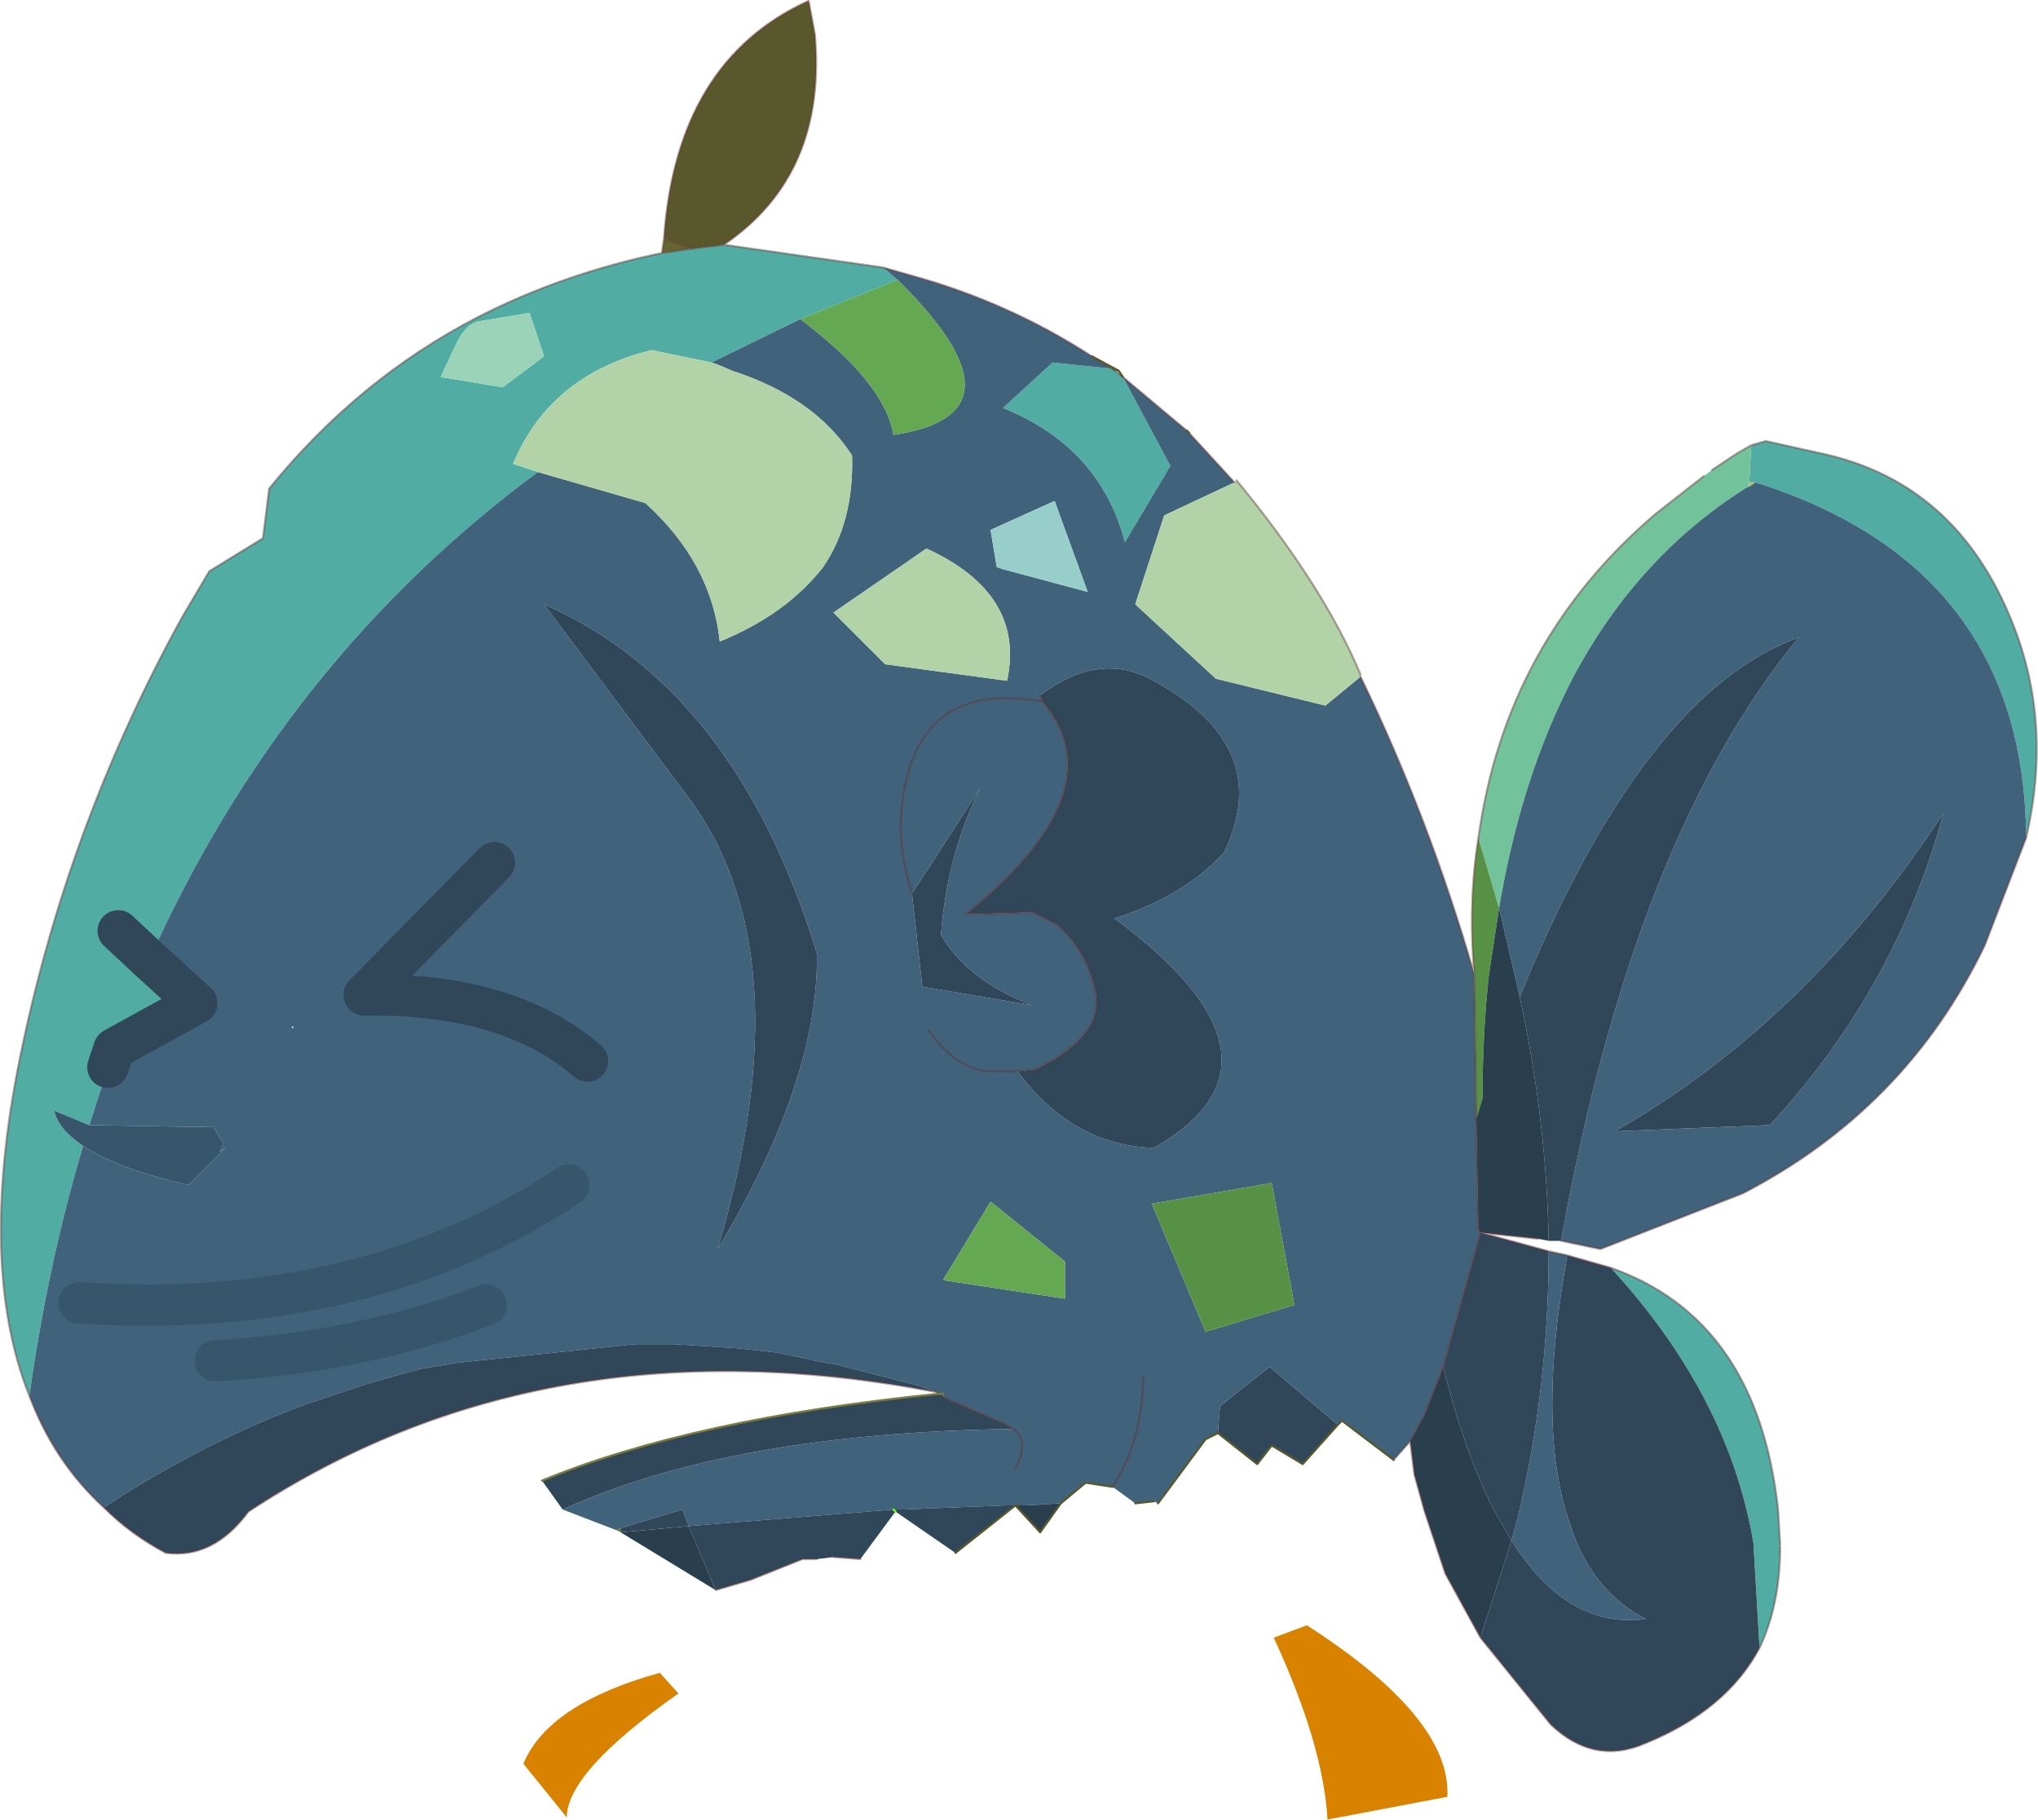 <svg viewBox="0 0 49.296 44.025" xmlns="http://www.w3.org/2000/svg" xmlns:xlink="http://www.w3.org/1999/xlink"><use transform="translate(.01 .02)" width="49.25" height="44" xlink:href="#a"/><defs><g id="a"><path d="m42.35 10.75.35-.1 1.35.3q3.25.7 4.6 4.05 1 2.45.35 5.25-.05-6.55-6.55-8.6h-.15l.05-.9m-3.4 19.9Q42.5 31.9 43 36.5l.05.85v.05q0 1.4-.5 2.45l-.15-2.55q-.6-3.55-3.45-6.65M.7 33.75Q-.6 30.5.55 25.2 1.7 19.8 4.4 14.9l.65-1.1 1.3-.8.15-1.2q2.15-2.65 5.05-4.15Q13.6 6.6 16 6.1l.7-.1.8-.1 3.85.55.35.3-2.35.95-2.15 1.05-1.45-.3q-2.45.6-3.35 2.75l.6.2q-6.15 4.55-9.4 11.8l1.15 1.05-2 1.1-.15.45-.45 1.4-.85-.35q.1.45.7.85-.85 2.85-1.3 6.05M27.15 9.1l1.15 2.15-1.1 1.85q-.6-2.3-2.95-3.25l1.2-1.1 1.45.15.25.2M11.6 7.75q-.35.05-.6.6l-.35.75 1.5.25 1-.75-.35-1.05-1.2.2-.05-.1.05.1m-8 15.45-.75-.7.75.7" fill="#51aca3" fill-rule="evenodd"/><path d="M35.75 20.25q.65-4.75 4.3-7.85l1.15-.9.2-.15.6-.4.35-.2-.05.9v.1l-.1.05q-2.6 1.65-4.15 4.55l-.2.4q-1.1 2.25-1.6 5.2l-.5-1.7" fill="#72c29c" fill-rule="evenodd"/><path d="m49 20.25-1 2.6q-1.9 3.95-5.85 6L38.7 30.2l-.95-.2q1.75-9.75 5.75-14.6-3.75 1.35-6.75 8.7l-.5-2.15q.5-2.95 1.6-5.2l.2-.4q1.55-2.9 4.15-4.55l.1-.05.15-.1q6.5 2.05 6.55 8.6m-13.25 9.5.05.05-.9 3.25-.45 1.15-.35.65-.4.45-1.25-.95-.1.1-1.65-1.4-1.2.95-.05.65-.3.15L28 36.35l-.1-.05-.45.05-.55-.4-.65-.1-.6.5-.85.05h-.5l-2.5.1h-.2l-4.95.4-.15-.4-1.5.45-.1.05-1.3-.5q4.05-1.85 10.9-1.95.4.3.05.95.35-.65-.05-.95l-.15-.1-1.5-.65-.05-.1h-.1l-.1-.05-.4-.15-1.95-.5-.55-.1-.2-.05-.75-.15-.9-.1-1.55-.1h-.95l-4.3.45-.9.15-1.25.35-1.5.5q-2.45.9-4.9 2.5-1.2-1.1-1.8-2.7.45-3.2 1.3-6.05.8.55 2.55.95l.9-.9-.15.1.1-.2-.25-.4-3-.05.45-1.4.15-.45 2-1.1L3.6 23.2q3.25-7.25 9.4-11.8l2.6.75q1.6 1.45 1.8 3.35 1.6-.65 2.5-1.8.75-1.1.7-2.7-.9-1.4-2.9-2.05l-.35-.15-.15-.05 2.15-1.05q2.05 1.55 2.25 2.8 3.4-.5.1-3.75l-.35-.3.7.2q2.35.65 4.35 1.95l.5.3-1.45-.15-1.2 1.1q2.35.95 2.95 3.25l1.1-1.85-1.15-2.15 1.55 1.3.05.05 1.1 1.2-1.7.8-.7 2.15 1.95 1.8 2.65.65.85-.7q1.65 3.4 2.75 7.2l.05 3.5.05 2.7m1.7.5.45.1q-.75 4.15.05 6.45.5 1.65 1.85 2.35-1.9.25-3.25-1.9l.15-.55q.75-3.15.75-6.45m5.35-3.05q3.05-3.3 4.2-7.55-3.3 5.05-7.95 7.7l3.75-.15M21.4 16.05l2.95.4q.45-2.1-1.95-3.2l-2.25 1.55 1.25 1.25m2.55-3.25.15.9.15.05 2.05.55-.8-2.2-1.55.7m1.2 4 .05.15q1.85 2.15-1.85 5.15l1.6-.05.6.3q.75.65.95 1.7.15 1-1.45 1.8l-.45.05q1.35 1.8 3.3 1.85 3.7-2.1-.95-5.55 1.7-.55 2.65-1.6 1.25-2.6-1.8-4.2-1.25-.65-2.65.4m-2.7 8.1q.7 1 1.55 1h.6-.6q-.85 0-1.55-1m-.4-3.3q-.35-1.15-.25-2.05.3-3.15 3.4-2.6-3.1-.55-3.4 2.6-.1.9.25 2.05l.25 2.25 2.65.45q-1.55-.6-2.2-1.7.15-1.95.95-3.55l-1.65 2.55m-8.9-7 3.4 4.55q2.95 3.8.8 11.05 2.45-4.1 2.4-7.15-1.95-6.4-6.6-8.45m1.05 11.05q-1.9-1.65-5.4-1.6l3.15-3.2-3.15 3.2q3.5-.05 5.4 1.6m-7.15-.85v.05h.05l-.05-.05m4.7 6.75q-3 1.15-6.55 1.35 3.55-.2 6.55-1.35m2-2.9Q8.8 31.95 1.9 31.5q6.9.45 11.85-2.85m17-.05-2.9.5 1.3 3.1 2.15-.65-.55-2.95m-3.1 4.7q-.05 1.6-.75 2.65.7-1.05.75-2.65m-4.85-2.35 2.95.45v-.9l-1.8-1.45-1.15 1.9" fill="#40627b" fill-rule="evenodd"/><path d="M42.3 11.65h.15l-.15.1v-.1m-30.7-3.9-.05-.1.05.1" fill="#b6c173" fill-rule="evenodd"/><path d="M37.75 30h-.3q-.05-2.9-.7-5.9 3-7.35 6.75-8.7-4 4.85-5.75 14.6m-1.95-.2 1.65.45q0 3.3-.75 6.45l-.15.55q1.35 2.15 3.25 1.9-1.35-.7-1.85-2.35-.8-2.3-.05-6.45l1.05.3q2.85 3.1 3.45 6.65l.15 2.55q-.8 1.5-2.75 2.3-1.25.55-2.3-.45l-1.7-2.1.75-2.35-.35-.6q-.75-1.4-1.3-3.6l.9-3.25m-3.45 4.65-.85.95-.75-.45-.35.45-.95-.75.05-.65 1.2-.95 1.65 1.4m-7.8 1.95-1.45 1.15-1.45-1-.85 1.15-.65-.05-.4.05h-.35l-1.25.5-.85.25-.65-1.55-1.65.15v-.1l1.5-.45.15.4 4.95-.4.05.05v-.05h.15l2.5-.1h.25m-10.95.1-.5-.7q3.65-1.5 9.6-2.1h.05l.1.1 1.5.65.15.1q-6.85.1-10.9 1.95m9-2.85q-9.45-1.8-16.6 2.9-.85 1.15-2 1-.85-.45-1.5-1.1 2.45-1.6 4.9-2.5l1.5-.5 1.25-.35.9-.15 4.3-.45h.95l1.55.1.9.1.75.15.2.05.55.1 1.95.5.4.15m20.2-6.45-3.75.15q4.65-2.65 7.95-7.7-1.15 4.25-4.2 7.55M25.2 16.95l-.05-.15q1.4-1.05 2.65-.4 3.05 1.6 1.8 4.2-.95 1.05-2.65 1.6 4.65 3.45.95 5.55-1.95-.05-3.3-1.85l.45-.05q1.6-.8 1.45-1.8-.2-1.05-.95-1.7l-.6-.3-1.6.05q3.7-3 1.85-5.15m-3.15 4.65 1.65-2.55q-.8 1.6-.95 3.55.65 1.1 2.2 1.7l-2.65-.45-.25-2.25m-8.9-7q4.65 2.05 6.6 8.45.05 3.05-2.4 7.15 2.15-7.25-.8-11.05l-3.4-4.55" fill="#2f4759" fill-rule="evenodd"/><path d="M21.7 6.75Q25 10 21.6 10.5q-.2-1.25-2.25-2.8l2.35-.95m1.1 24.2 1.15-1.9 1.8 1.45v.9l-2.95-.45" fill="#64a851" fill-rule="evenodd"/><path d="m29.85 11.65.05-.05q2.1 2.55 3 4.7v.05l-.85.7-2.65-.65-1.95-1.8.7-2.15 1.7-.8M17.2 8.75l.15.05.35.15q2 .65 2.9 2.05.05 1.6-.7 2.7-.9 1.15-2.5 1.8-.2-1.9-1.8-3.35L13 11.4l-.6-.2q.9-2.15 3.35-2.75l1.45.3m4.2 7.3-1.25-1.25 2.25-1.55q2.4 1.1 1.95 3.2l-2.95-.4" fill="#b1d3a7" fill-rule="evenodd"/><path d="m23.95 12.8 1.55-.7.8 2.2-2.05-.55-.15-.05-.15-.9" fill="#97cec9" fill-rule="evenodd"/><path d="M35.65 23.55q-.15-1.75.1-3.3l.5 1.7L36 23.6q-.15 1.4-.15 2.95l-.15.5-.05-3.5m-4.9 5.05.55 2.95-2.15.65-1.3-3.1 2.9-.5" fill="#579146" fill-rule="evenodd"/><path d="m37.45 30-.25-.05-1.4-.15-.05-.05-.05-2.7.15-.5q0-1.55.15-2.95l.25-1.65.5 2.15q.65 3 .7 5.9m-1.65 9.6-.85-1.55-.5-1.5-.25-.9-.1-.8.35-.65.45-1.15q.55 2.2 1.3 3.6l.35.6-.75 2.35m-10.15-3.25-.5.7-.6-.65h.25l.85-.05m-8.35 2.1-2.3-1.4 1.65-.15.65 1.55" fill="#293f4e" fill-rule="evenodd"/><path d="M16.05 5.75q.3-4.3 3.5-5.75l.15.8q.3 3.4-2.2 5.1l-.8.1-.65-.25" fill="#58582c" fill-rule="evenodd"/><path d="m16 6.1.05-.35.65.25-.7.1" fill="#663" fill-rule="evenodd"/><path d="m11.6 7.75 1.2-.2.35 1.05-1 .75-1.5-.25.35-.75q.25-.55.6-.6" fill="#9ad3b8" fill-rule="evenodd"/><path d="m15 37.05-.1-.05.1-.05v.1m6.6-.55h.05v.05l-.05-.05m2.95-.1h.05-.05" fill="#73733c" fill-rule="evenodd"/><path d="m2.15 27.2 3 .05.25.4-.1.2.15-.1-.9.9Q2.8 28.25 2 27.7q-.6-.4-.7-.85l.85.35" fill="#38566b" fill-rule="evenodd"/><path d="M16.4 40.95q-2.7 1.9-2.7 3l-1.05-1.3q.6-1.45 3.3-2.2l.45.5m14.4-1.35.8-.3q3.5 2.25 3.4 4.15l-2.9.55q-.1-1.8-1.3-4.4" fill="#d98200" fill-rule="evenodd"/><path d="M22.75 33.7h.05l.05.1-.1-.1" fill="#7c7c3f" fill-rule="evenodd"/><path d="m22.85 33.8 1.5.65-1.5-.65" fill="#676736" fill-rule="evenodd"/><path d="m42.35 10.75.35-.1 1.35.3q3.25.7 4.6 4.05 1 2.45.35 5.25l-1 2.6q-1.9 3.95-5.85 6L38.7 30.2l-.95-.2m-.55-.05-1.4-.15-.05-.05.05.05 1.65.45.45.1 1.05.3Q42.5 31.9 43 36.5l.05.85m0 .05q0 1.4-.5 2.45-.8 1.5-2.75 2.3-1.25.55-2.3-.45l-1.7-2.1-.85-1.55-.5-1.5-.25-.9-.1-.8-.4.45m-12.9 2.4-.65-.05m-.4.05h-.35l-1.25.5-.85.25m5.5-4.75h-.1l-.1-.05q-9.45-1.8-16.6 2.9-.85 1.15-2 1-.85-.45-1.5-1.1-1.2-1.1-1.8-2.7Q-.6 30.5.55 25.2 1.7 19.8 4.4 14.9l.65-1.1 1.3-.8.15-1.2q2.15-2.65 5.05-4.15Q13.6 6.6 16 6.1l.05-.35q.3-4.3 3.5-5.75l.15.8q.3 3.4-2.2 5.1l3.85.55.7.2q2.35.65 4.35 1.95m.75.5 1.55 1.3m.05.05 1.1 1.2m.05-.05q2.1 2.55 3 4.7m0 .05q1.65 3.4 2.75 7.2-.15-1.75.1-3.3.65-4.75 4.3-7.85l1.15-.9m.2-.15.6-.4.35-.2M26.9 8.9l-.5-.3m.5.3.25.2m-1.95 7.85-.05-.15m-.55 9.1H24q-.85 0-1.55-1m2.15 1 .45-.05q1.6-.8 1.45-1.8-.2-1.05-.95-1.7l-.6-.3-1.6.05q3.7-3 1.85-5.15-3.1-.55-3.4 2.6-.1.9.25 2.05M16.7 6l-.7.1m.7-.1-.65-.25m.65.25.8-.1m18.2 21.15.05 2.7m-.85 3.3-.45 1.15-.35.65m1.7-5.05-.9 3.25m-10.4 1.5q.4.3.05.95m-.2-1.05.15.1m-.15-.1-1.5-.65-.1-.1m4.15 2.25q.7-1.05.75-2.65m8-9.75.05 3.5" fill="none" stroke="#663232" stroke-linecap="round" stroke-linejoin="round" stroke-opacity=".431" stroke-width=".05"/><path d="m33.7 35.3-1.25-.95-.1.1-.85.95-.75-.45-.35.45-.95-.75-.3.15L28 36.35m-.1-.05-.45.05m-.55-.4-.65-.1-.6.5-.5.7-.6-.65-1.45 1.15M26.4 8.6l.65.35.1.15m1.55 1.3.05.05m-1.7-1.5-.15-.05m-2.35 27.5h.05" fill="none" stroke="#58582c" stroke-linecap="round" stroke-linejoin="round" stroke-width=".05"/><path d="m3.6 23.2 1.15 1.05-2 1.1-.15.45m.25-3.3.75.7m8.35-2.35-3.15 3.2q3.5-.05 5.4 1.6" fill="none" stroke="#2f4759" stroke-linecap="round" stroke-linejoin="round"/><path d="M1.9 31.5q6.9.45 11.85-2.85M5.2 32.9q3.55-.2 6.55-1.35" fill="none" stroke="#38566b" stroke-linecap="round" stroke-linejoin="round"/><path d="M13.1 35.8q3.65-1.5 9.6-2.1h.1" fill="none" stroke="#7c7c3f" stroke-linecap="round" stroke-linejoin="round" stroke-width=".05"/><path d="m21.65 36.55-.05-.05" fill="none" stroke="#6f0" stroke-linecap="round" stroke-linejoin="round" stroke-width=".05"/></g></defs></svg>
